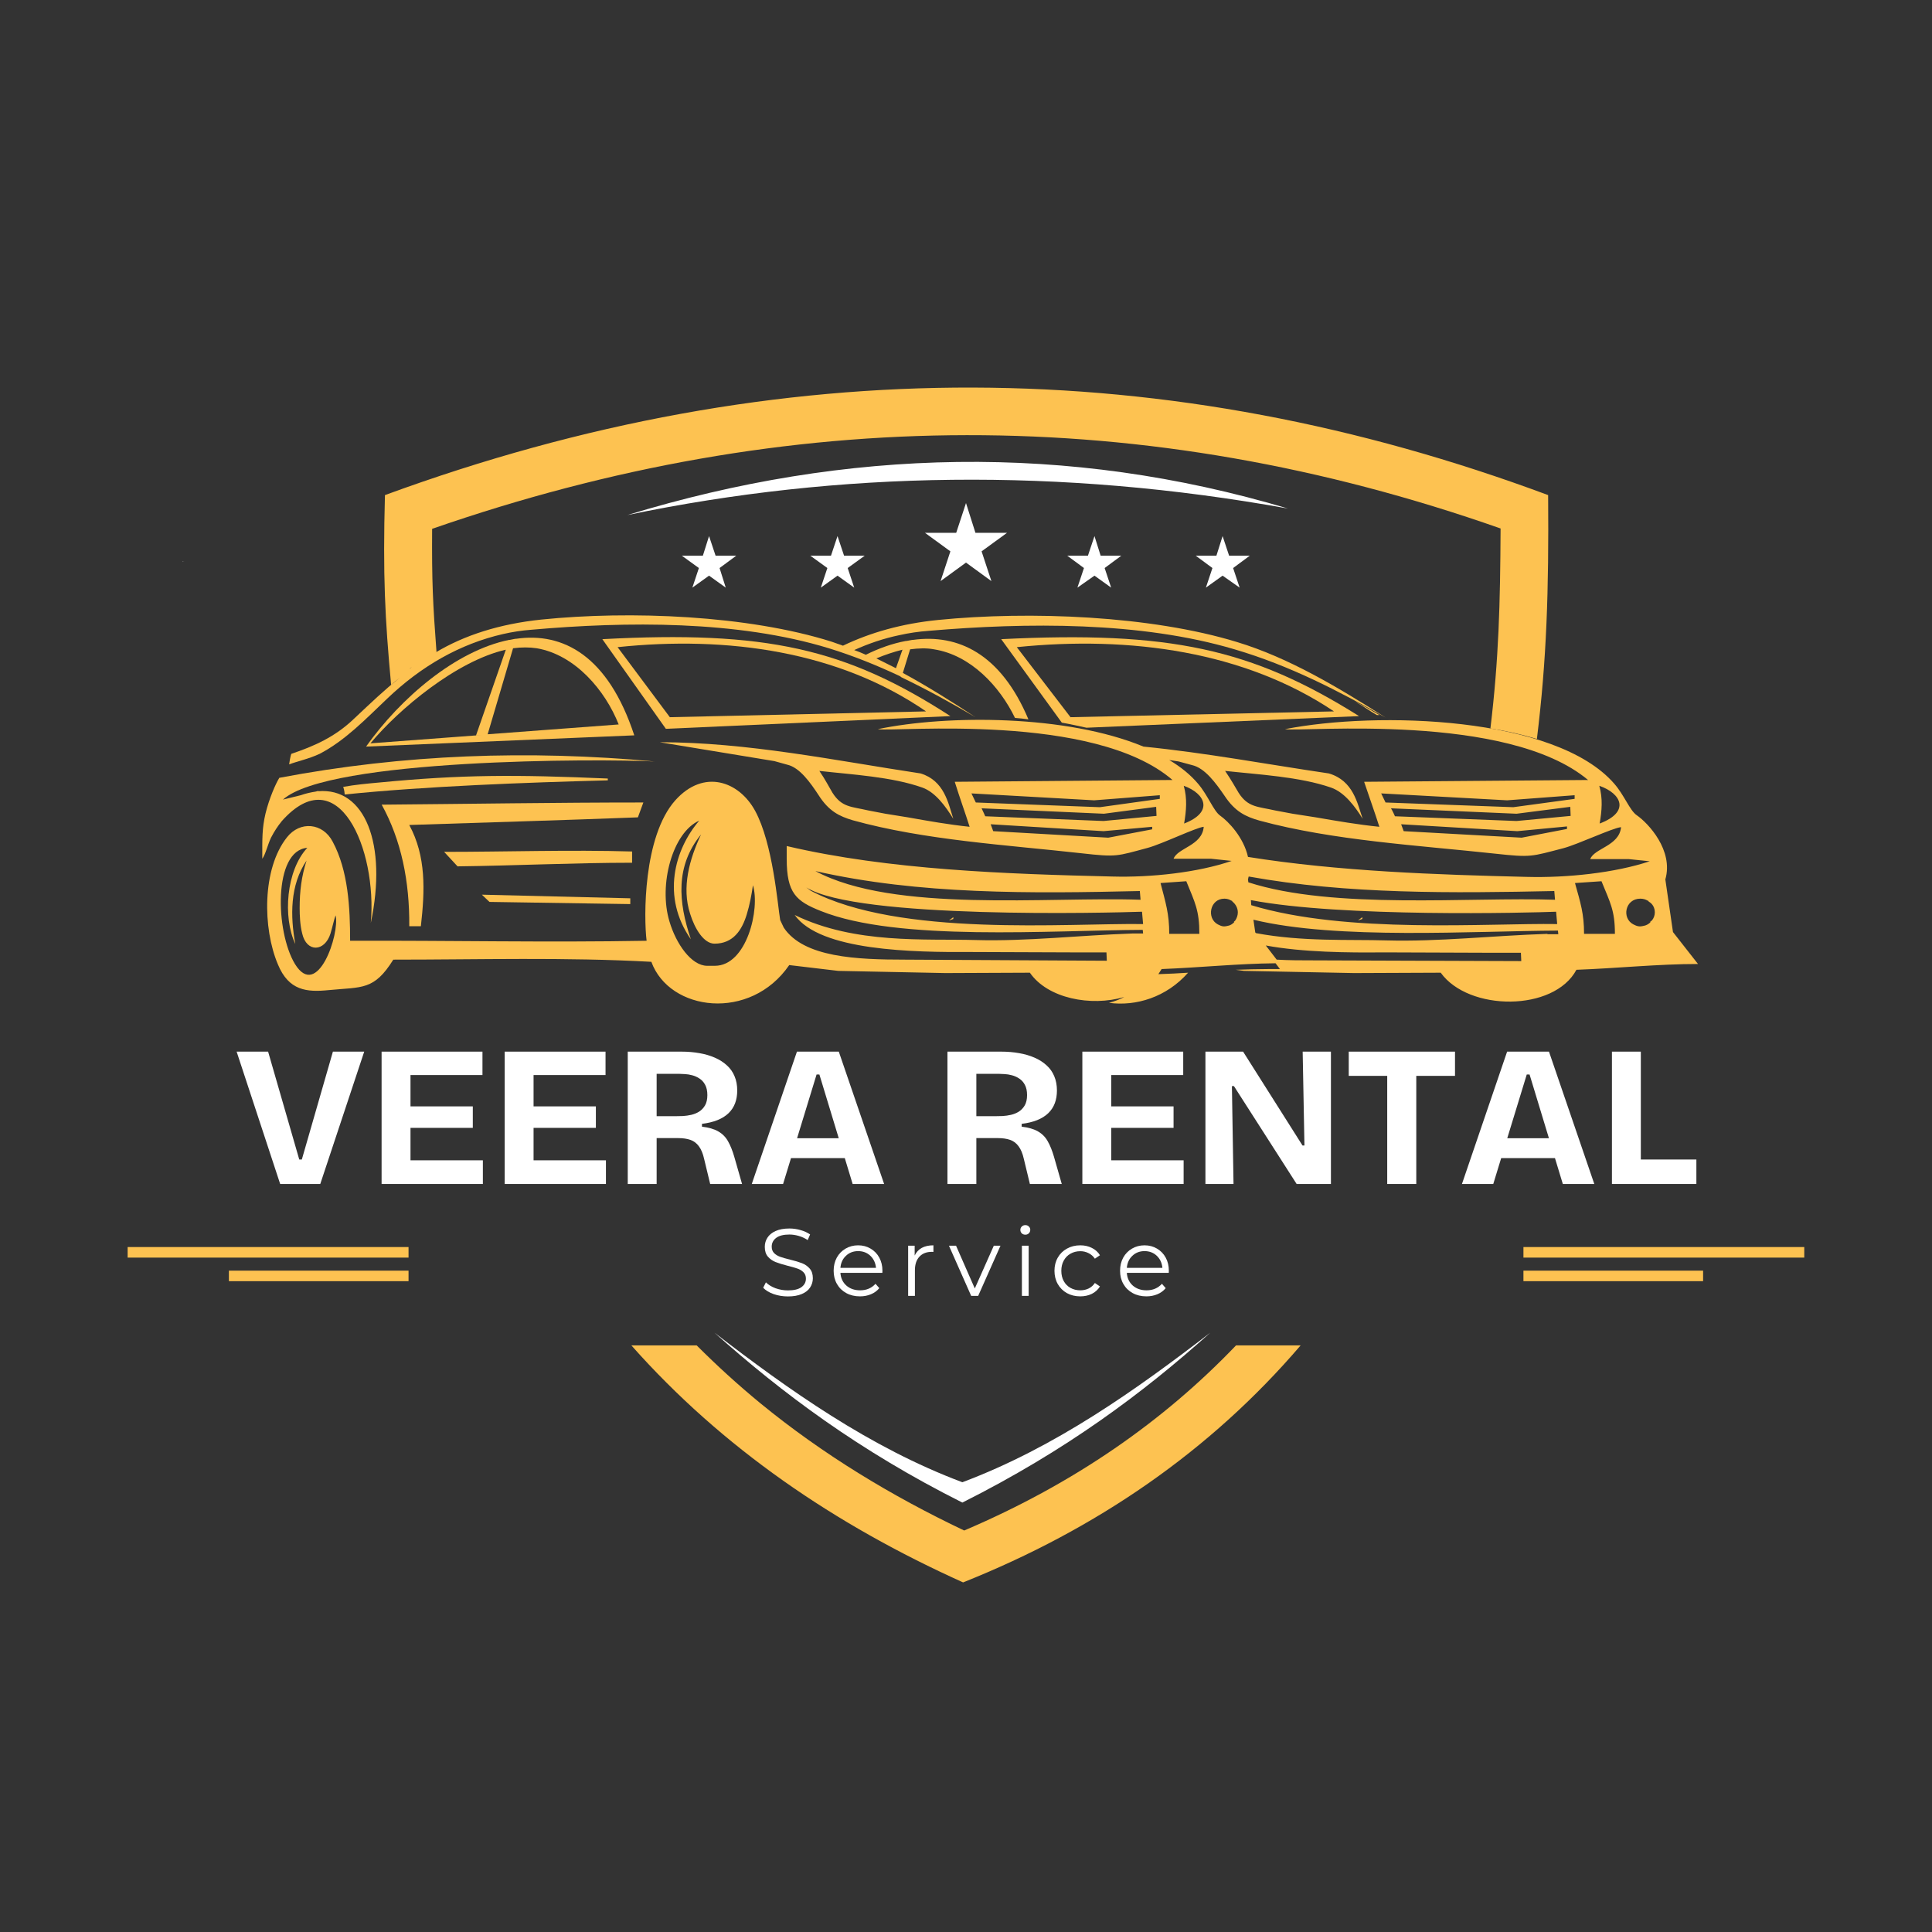 <svg xmlns="http://www.w3.org/2000/svg" xmlns:xlink="http://www.w3.org/1999/xlink" width="500" zoomAndPan="magnify" viewBox="0 0 375 375" height="500" preserveAspectRatio="xMidYMid meet" version="1.0"><rect x="0" y="0" width="375" height="375" fill="#333333" stroke="none"/><defs><g/><clipPath id="af378a8c31"><path d="M 35 108 L 36 108 L 36 110 L 35 110 Z M 35 108 " clip-rule="nonzero"/></clipPath><clipPath id="aa91861fc9"><path d="M 35.48 109.059 L 35.766 108.988 L 35.48 108.988 Z M 35.48 109.059 " clip-rule="evenodd"/></clipPath><linearGradient x1="15.2" gradientTransform="matrix(0.704, 0, 0, 0.704, 24.775, 75.033)" y1="48.294" x2="15.6" gradientUnits="userSpaceOnUse" y2="48.294" id="01220088ea"><stop stop-opacity="1" stop-color="rgb(99.948%, 99.948%, 99.953%)" offset="0"/><stop stop-opacity="1" stop-color="rgb(99.342%, 99.342%, 99.409%)" offset="0.004"/><stop stop-opacity="1" stop-color="rgb(98.738%, 98.738%, 98.868%)" offset="0.008"/><stop stop-opacity="1" stop-color="rgb(98.132%, 98.132%, 98.325%)" offset="0.012"/><stop stop-opacity="1" stop-color="rgb(97.528%, 97.528%, 97.781%)" offset="0.016"/><stop stop-opacity="1" stop-color="rgb(96.922%, 96.922%, 97.238%)" offset="0.02"/><stop stop-opacity="1" stop-color="rgb(96.318%, 96.318%, 96.696%)" offset="0.023"/><stop stop-opacity="1" stop-color="rgb(95.464%, 95.493%, 95.882%)" offset="0.027"/><stop stop-opacity="1" stop-color="rgb(94.611%, 94.669%, 95.068%)" offset="0.031"/><stop stop-opacity="1" stop-color="rgb(93.7%, 93.794%, 94.194%)" offset="0.035"/><stop stop-opacity="1" stop-color="rgb(92.79%, 92.92%, 93.32%)" offset="0.039"/><stop stop-opacity="1" stop-color="rgb(91.881%, 92.046%, 92.445%)" offset="0.043"/><stop stop-opacity="1" stop-color="rgb(90.971%, 91.173%, 91.573%)" offset="0.047"/><stop stop-opacity="1" stop-color="rgb(90.062%, 90.298%, 90.698%)" offset="0.051"/><stop stop-opacity="1" stop-color="rgb(89.153%, 89.424%, 89.824%)" offset="0.055"/><stop stop-opacity="1" stop-color="rgb(88.242%, 88.55%, 88.95%)" offset="0.059"/><stop stop-opacity="1" stop-color="rgb(87.332%, 87.677%, 88.077%)" offset="0.062"/><stop stop-opacity="1" stop-color="rgb(86.366%, 86.739%, 87.144%)" offset="0.066"/><stop stop-opacity="1" stop-color="rgb(85.4%, 85.8%, 86.212%)" offset="0.07"/><stop stop-opacity="1" stop-color="rgb(84.222%, 84.622%, 85.063%)" offset="0.074"/><stop stop-opacity="1" stop-color="rgb(83.046%, 83.446%, 83.914%)" offset="0.078"/><stop stop-opacity="1" stop-color="rgb(81.868%, 82.268%, 82.765%)" offset="0.082"/><stop stop-opacity="1" stop-color="rgb(80.692%, 81.091%, 81.618%)" offset="0.086"/><stop stop-opacity="1" stop-color="rgb(79.514%, 79.913%, 80.469%)" offset="0.09"/><stop stop-opacity="1" stop-color="rgb(78.337%, 78.737%, 79.32%)" offset="0.094"/><stop stop-opacity="1" stop-color="rgb(77.159%, 77.559%, 78.171%)" offset="0.098"/><stop stop-opacity="1" stop-color="rgb(75.981%, 76.382%, 77.022%)" offset="0.102"/><stop stop-opacity="1" stop-color="rgb(74.803%, 75.204%, 75.873%)" offset="0.105"/><stop stop-opacity="1" stop-color="rgb(73.627%, 74.028%, 74.725%)" offset="0.109"/><stop stop-opacity="1" stop-color="rgb(72.449%, 72.85%, 73.576%)" offset="0.113"/><stop stop-opacity="1" stop-color="rgb(71.272%, 71.674%, 72.427%)" offset="0.117"/><stop stop-opacity="1" stop-color="rgb(70.061%, 70.471%, 71.26%)" offset="0.121"/><stop stop-opacity="1" stop-color="rgb(68.849%, 69.27%, 70.093%)" offset="0.125"/><stop stop-opacity="1" stop-color="rgb(67.5%, 67.975%, 68.851%)" offset="0.129"/><stop stop-opacity="1" stop-color="rgb(66.153%, 66.681%, 67.609%)" offset="0.133"/><stop stop-opacity="1" stop-color="rgb(64.806%, 65.385%, 66.367%)" offset="0.137"/><stop stop-opacity="1" stop-color="rgb(63.458%, 64.091%, 65.125%)" offset="0.141"/><stop stop-opacity="1" stop-color="rgb(62.111%, 62.796%, 63.882%)" offset="0.145"/><stop stop-opacity="1" stop-color="rgb(60.764%, 61.502%, 62.64%)" offset="0.148"/><stop stop-opacity="1" stop-color="rgb(60.052%, 60.822%, 61.967%)" offset="0.152"/><stop stop-opacity="1" stop-color="rgb(59.343%, 60.143%, 61.295%)" offset="0.156"/><stop stop-opacity="1" stop-color="rgb(59.514%, 60.313%, 61.409%)" offset="0.164"/><stop stop-opacity="1" stop-color="rgb(59.856%, 60.657%, 61.638%)" offset="0.172"/><stop stop-opacity="1" stop-color="rgb(60.199%, 60.999%, 61.865%)" offset="0.18"/><stop stop-opacity="1" stop-color="rgb(61.06%, 61.861%, 62.752%)" offset="0.184"/><stop stop-opacity="1" stop-color="rgb(61.749%, 62.55%, 63.524%)" offset="0.188"/><stop stop-opacity="1" stop-color="rgb(62.486%, 63.287%, 64.355%)" offset="0.191"/><stop stop-opacity="1" stop-color="rgb(63.225%, 64.024%, 65.189%)" offset="0.195"/><stop stop-opacity="1" stop-color="rgb(64.691%, 65.491%, 66.577%)" offset="0.199"/><stop stop-opacity="1" stop-color="rgb(66.159%, 66.959%, 67.966%)" offset="0.203"/><stop stop-opacity="1" stop-color="rgb(67.949%, 68.744%, 69.649%)" offset="0.207"/><stop stop-opacity="1" stop-color="rgb(69.74%, 70.531%, 71.332%)" offset="0.211"/><stop stop-opacity="1" stop-color="rgb(72.559%, 73.314%, 74.113%)" offset="0.215"/><stop stop-opacity="1" stop-color="rgb(75.377%, 76.097%, 76.897%)" offset="0.219"/><stop stop-opacity="1" stop-color="rgb(78.351%, 79.062%, 79.688%)" offset="0.223"/><stop stop-opacity="1" stop-color="rgb(81.326%, 82.027%, 82.478%)" offset="0.227"/><stop stop-opacity="1" stop-color="rgb(81.404%, 82.111%, 82.536%)" offset="0.23"/><stop stop-opacity="1" stop-color="rgb(81.482%, 82.195%, 82.594%)" offset="0.234"/><stop stop-opacity="1" stop-color="rgb(81.19%, 81.911%, 82.31%)" offset="0.238"/><stop stop-opacity="1" stop-color="rgb(80.899%, 81.627%, 82.027%)" offset="0.242"/><stop stop-opacity="1" stop-color="rgb(80.608%, 81.343%, 81.743%)" offset="0.246"/><stop stop-opacity="1" stop-color="rgb(80.316%, 81.059%, 81.459%)" offset="0.25"/><stop stop-opacity="1" stop-color="rgb(80.025%, 80.774%, 81.175%)" offset="0.254"/><stop stop-opacity="1" stop-color="rgb(79.735%, 80.49%, 80.891%)" offset="0.258"/><stop stop-opacity="1" stop-color="rgb(79.443%, 80.206%, 80.606%)" offset="0.262"/><stop stop-opacity="1" stop-color="rgb(79.152%, 79.922%, 80.322%)" offset="0.266"/><stop stop-opacity="1" stop-color="rgb(78.86%, 79.639%, 80.038%)" offset="0.27"/><stop stop-opacity="1" stop-color="rgb(78.569%, 79.355%, 79.755%)" offset="0.273"/><stop stop-opacity="1" stop-color="rgb(78.275%, 79.068%, 79.468%)" offset="0.277"/><stop stop-opacity="1" stop-color="rgb(77.98%, 78.781%, 79.181%)" offset="0.281"/><stop stop-opacity="1" stop-color="rgb(77.536%, 78.337%, 78.737%)" offset="0.285"/><stop stop-opacity="1" stop-color="rgb(77.094%, 77.893%, 78.293%)" offset="0.289"/><stop stop-opacity="1" stop-color="rgb(76.649%, 77.449%, 77.849%)" offset="0.293"/><stop stop-opacity="1" stop-color="rgb(76.205%, 77.005%, 77.405%)" offset="0.297"/><stop stop-opacity="1" stop-color="rgb(75.761%, 76.561%, 76.961%)" offset="0.301"/><stop stop-opacity="1" stop-color="rgb(75.317%, 76.118%, 76.518%)" offset="0.305"/><stop stop-opacity="1" stop-color="rgb(74.873%, 75.674%, 76.074%)" offset="0.309"/><stop stop-opacity="1" stop-color="rgb(74.431%, 75.23%, 75.63%)" offset="0.312"/><stop stop-opacity="1" stop-color="rgb(73.987%, 74.786%, 75.186%)" offset="0.316"/><stop stop-opacity="1" stop-color="rgb(73.543%, 74.342%, 74.744%)" offset="0.32"/><stop stop-opacity="1" stop-color="rgb(73.099%, 73.898%, 74.3%)" offset="0.324"/><stop stop-opacity="1" stop-color="rgb(72.656%, 73.456%, 73.856%)" offset="0.328"/><stop stop-opacity="1" stop-color="rgb(72.212%, 73.012%, 73.412%)" offset="0.332"/><stop stop-opacity="1" stop-color="rgb(71.768%, 72.568%, 72.968%)" offset="0.336"/><stop stop-opacity="1" stop-color="rgb(71.324%, 72.124%, 72.523%)" offset="0.34"/><stop stop-opacity="1" stop-color="rgb(70.88%, 71.681%, 72.081%)" offset="0.344"/><stop stop-opacity="1" stop-color="rgb(70.436%, 71.237%, 71.637%)" offset="0.348"/><stop stop-opacity="1" stop-color="rgb(69.994%, 70.793%, 71.193%)" offset="0.352"/><stop stop-opacity="1" stop-color="rgb(69.55%, 70.349%, 70.749%)" offset="0.355"/><stop stop-opacity="1" stop-color="rgb(69.106%, 69.905%, 70.305%)" offset="0.359"/><stop stop-opacity="1" stop-color="rgb(68.661%, 69.461%, 69.861%)" offset="0.363"/><stop stop-opacity="1" stop-color="rgb(68.217%, 69.019%, 69.418%)" offset="0.367"/><stop stop-opacity="1" stop-color="rgb(67.717%, 68.517%, 68.915%)" offset="0.371"/><stop stop-opacity="1" stop-color="rgb(67.216%, 68.016%, 68.413%)" offset="0.375"/><stop stop-opacity="1" stop-color="rgb(66.664%, 67.464%, 67.857%)" offset="0.379"/><stop stop-opacity="1" stop-color="rgb(66.112%, 66.913%, 67.302%)" offset="0.383"/><stop stop-opacity="1" stop-color="rgb(65.559%, 66.36%, 66.747%)" offset="0.387"/><stop stop-opacity="1" stop-color="rgb(65.009%, 65.808%, 66.191%)" offset="0.391"/><stop stop-opacity="1" stop-color="rgb(64.456%, 65.256%, 65.636%)" offset="0.395"/><stop stop-opacity="1" stop-color="rgb(63.905%, 64.705%, 65.08%)" offset="0.398"/><stop stop-opacity="1" stop-color="rgb(63.353%, 64.153%, 64.525%)" offset="0.402"/><stop stop-opacity="1" stop-color="rgb(62.801%, 63.6%, 63.971%)" offset="0.406"/><stop stop-opacity="1" stop-color="rgb(62.248%, 63.048%, 63.416%)" offset="0.41"/><stop stop-opacity="1" stop-color="rgb(61.697%, 62.497%, 62.86%)" offset="0.414"/><stop stop-opacity="1" stop-color="rgb(61.145%, 61.945%, 62.305%)" offset="0.418"/><stop stop-opacity="1" stop-color="rgb(60.593%, 61.394%, 61.749%)" offset="0.422"/><stop stop-opacity="1" stop-color="rgb(60.04%, 60.841%, 61.194%)" offset="0.426"/><stop stop-opacity="1" stop-color="rgb(59.489%, 60.289%, 60.638%)" offset="0.43"/><stop stop-opacity="1" stop-color="rgb(58.937%, 59.737%, 60.083%)" offset="0.434"/><stop stop-opacity="1" stop-color="rgb(58.385%, 59.186%, 59.528%)" offset="0.438"/><stop stop-opacity="1" stop-color="rgb(57.832%, 58.633%, 58.972%)" offset="0.441"/><stop stop-opacity="1" stop-color="rgb(57.281%, 58.081%, 58.417%)" offset="0.445"/><stop stop-opacity="1" stop-color="rgb(56.729%, 57.529%, 57.861%)" offset="0.449"/><stop stop-opacity="1" stop-color="rgb(56.178%, 56.978%, 57.307%)" offset="0.453"/><stop stop-opacity="1" stop-color="rgb(55.626%, 56.425%, 56.752%)" offset="0.457"/><stop stop-opacity="1" stop-color="rgb(55.074%, 55.873%, 56.197%)" offset="0.461"/><stop stop-opacity="1" stop-color="rgb(54.521%, 55.321%, 55.641%)" offset="0.465"/><stop stop-opacity="1" stop-color="rgb(53.97%, 54.77%, 55.086%)" offset="0.469"/><stop stop-opacity="1" stop-color="rgb(53.418%, 54.218%, 54.53%)" offset="0.473"/><stop stop-opacity="1" stop-color="rgb(52.866%, 53.667%, 53.975%)" offset="0.477"/><stop stop-opacity="1" stop-color="rgb(52.313%, 53.114%, 53.419%)" offset="0.48"/><stop stop-opacity="1" stop-color="rgb(51.762%, 52.562%, 52.864%)" offset="0.484"/><stop stop-opacity="1" stop-color="rgb(51.151%, 51.939%, 52.254%)" offset="0.488"/><stop stop-opacity="1" stop-color="rgb(50.539%, 51.318%, 51.643%)" offset="0.492"/><stop stop-opacity="1" stop-color="rgb(49.896%, 50.661%, 51.006%)" offset="0.496"/><stop stop-opacity="1" stop-color="rgb(49.255%, 50.005%, 50.368%)" offset="0.5"/><stop stop-opacity="1" stop-color="rgb(48.613%, 49.348%, 49.73%)" offset="0.504"/><stop stop-opacity="1" stop-color="rgb(47.972%, 48.692%, 49.094%)" offset="0.508"/><stop stop-opacity="1" stop-color="rgb(47.331%, 48.035%, 48.456%)" offset="0.512"/><stop stop-opacity="1" stop-color="rgb(46.69%, 47.379%, 47.818%)" offset="0.516"/><stop stop-opacity="1" stop-color="rgb(46.048%, 46.722%, 47.18%)" offset="0.52"/><stop stop-opacity="1" stop-color="rgb(45.407%, 46.066%, 46.542%)" offset="0.523"/><stop stop-opacity="1" stop-color="rgb(44.766%, 45.409%, 45.905%)" offset="0.527"/><stop stop-opacity="1" stop-color="rgb(44.125%, 44.753%, 45.268%)" offset="0.531"/><stop stop-opacity="1" stop-color="rgb(43.483%, 44.095%, 44.63%)" offset="0.535"/><stop stop-opacity="1" stop-color="rgb(42.842%, 43.439%, 43.993%)" offset="0.539"/><stop stop-opacity="1" stop-color="rgb(42.2%, 42.783%, 43.355%)" offset="0.543"/><stop stop-opacity="1" stop-color="rgb(41.559%, 42.126%, 42.717%)" offset="0.547"/><stop stop-opacity="1" stop-color="rgb(40.918%, 41.469%, 42.079%)" offset="0.551"/><stop stop-opacity="1" stop-color="rgb(40.277%, 40.813%, 41.443%)" offset="0.555"/><stop stop-opacity="1" stop-color="rgb(39.635%, 40.157%, 40.805%)" offset="0.559"/><stop stop-opacity="1" stop-color="rgb(38.994%, 39.5%, 40.167%)" offset="0.562"/><stop stop-opacity="1" stop-color="rgb(38.351%, 38.843%, 39.529%)" offset="0.566"/><stop stop-opacity="1" stop-color="rgb(37.711%, 38.187%, 38.892%)" offset="0.57"/><stop stop-opacity="1" stop-color="rgb(37.07%, 37.531%, 38.254%)" offset="0.574"/><stop stop-opacity="1" stop-color="rgb(36.429%, 36.874%, 37.617%)" offset="0.578"/><stop stop-opacity="1" stop-color="rgb(35.786%, 36.217%, 36.98%)" offset="0.582"/><stop stop-opacity="1" stop-color="rgb(35.146%, 35.561%, 36.342%)" offset="0.586"/><stop stop-opacity="1" stop-color="rgb(35.016%, 35.423%, 36.237%)" offset="0.59"/><stop stop-opacity="1" stop-color="rgb(34.886%, 35.286%, 36.131%)" offset="0.594"/><stop stop-opacity="1" stop-color="rgb(35.277%, 35.677%, 36.565%)" offset="0.598"/><stop stop-opacity="1" stop-color="rgb(35.667%, 36.067%, 37%)" offset="0.602"/><stop stop-opacity="1" stop-color="rgb(36.057%, 36.456%, 37.434%)" offset="0.605"/><stop stop-opacity="1" stop-color="rgb(36.447%, 36.847%, 37.869%)" offset="0.609"/><stop stop-opacity="1" stop-color="rgb(36.836%, 37.238%, 38.304%)" offset="0.613"/><stop stop-opacity="1" stop-color="rgb(37.227%, 37.628%, 38.739%)" offset="0.617"/><stop stop-opacity="1" stop-color="rgb(37.621%, 38.02%, 39.177%)" offset="0.621"/><stop stop-opacity="1" stop-color="rgb(38.014%, 38.414%, 39.615%)" offset="0.625"/><stop stop-opacity="1" stop-color="rgb(38.673%, 39.101%, 40.302%)" offset="0.629"/><stop stop-opacity="1" stop-color="rgb(39.333%, 39.787%, 40.988%)" offset="0.633"/><stop stop-opacity="1" stop-color="rgb(39.992%, 40.474%, 41.673%)" offset="0.637"/><stop stop-opacity="1" stop-color="rgb(40.652%, 41.161%, 42.36%)" offset="0.641"/><stop stop-opacity="1" stop-color="rgb(41.312%, 41.847%, 43.047%)" offset="0.645"/><stop stop-opacity="1" stop-color="rgb(41.971%, 42.534%, 43.733%)" offset="0.648"/><stop stop-opacity="1" stop-color="rgb(42.63%, 43.221%, 44.42%)" offset="0.652"/><stop stop-opacity="1" stop-color="rgb(43.291%, 43.907%, 45.107%)" offset="0.656"/><stop stop-opacity="1" stop-color="rgb(43.95%, 44.594%, 45.793%)" offset="0.66"/><stop stop-opacity="1" stop-color="rgb(44.611%, 45.28%, 46.48%)" offset="0.664"/><stop stop-opacity="1" stop-color="rgb(45.27%, 45.966%, 47.166%)" offset="0.668"/><stop stop-opacity="1" stop-color="rgb(45.929%, 46.652%, 47.853%)" offset="0.672"/><stop stop-opacity="1" stop-color="rgb(46.588%, 47.339%, 48.54%)" offset="0.676"/><stop stop-opacity="1" stop-color="rgb(47.249%, 48.026%, 49.226%)" offset="0.68"/><stop stop-opacity="1" stop-color="rgb(47.977%, 48.766%, 49.966%)" offset="0.684"/><stop stop-opacity="1" stop-color="rgb(48.706%, 49.506%, 50.706%)" offset="0.688"/><stop stop-opacity="1" stop-color="rgb(49.059%, 49.786%, 50.987%)" offset="0.691"/><stop stop-opacity="1" stop-color="rgb(49.413%, 50.067%, 51.268%)" offset="0.695"/><stop stop-opacity="1" stop-color="rgb(42.856%, 43.011%, 44.212%)" offset="0.699"/><stop stop-opacity="1" stop-color="rgb(36.299%, 35.957%, 37.157%)" offset="0.703"/><stop stop-opacity="1" stop-color="rgb(31.393%, 30.835%, 31.66%)" offset="0.707"/><stop stop-opacity="1" stop-color="rgb(26.489%, 25.714%, 26.164%)" offset="0.711"/><stop stop-opacity="1" stop-color="rgb(23.39%, 22.267%, 22.861%)" offset="0.715"/><stop stop-opacity="1" stop-color="rgb(20.291%, 18.822%, 19.557%)" offset="0.719"/><stop stop-opacity="1" stop-color="rgb(17.953%, 16.586%, 17.188%)" offset="0.723"/><stop stop-opacity="1" stop-color="rgb(15.617%, 14.351%, 14.818%)" offset="0.727"/><stop stop-opacity="1" stop-color="rgb(14.861%, 13.527%, 13.928%)" offset="0.73"/><stop stop-opacity="1" stop-color="rgb(14.104%, 12.704%, 13.039%)" offset="0.734"/><stop stop-opacity="1" stop-color="rgb(17.477%, 16.095%, 16.344%)" offset="0.738"/><stop stop-opacity="1" stop-color="rgb(20.851%, 19.487%, 19.65%)" offset="0.742"/><stop stop-opacity="1" stop-color="rgb(26.837%, 25.603%, 25.684%)" offset="0.746"/><stop stop-opacity="1" stop-color="rgb(32.825%, 31.718%, 31.718%)" offset="0.75"/><stop stop-opacity="1" stop-color="rgb(38.295%, 37.337%, 37.337%)" offset="0.754"/><stop stop-opacity="1" stop-color="rgb(43.765%, 42.955%, 42.955%)" offset="0.758"/><stop stop-opacity="1" stop-color="rgb(48.57%, 47.798%, 47.867%)" offset="0.762"/><stop stop-opacity="1" stop-color="rgb(53.377%, 52.643%, 52.78%)" offset="0.766"/><stop stop-opacity="1" stop-color="rgb(57.794%, 57.033%, 57.28%)" offset="0.77"/><stop stop-opacity="1" stop-color="rgb(62.213%, 61.423%, 61.781%)" offset="0.773"/><stop stop-opacity="1" stop-color="rgb(66.183%, 65.485%, 65.767%)" offset="0.777"/><stop stop-opacity="1" stop-color="rgb(70.154%, 69.547%, 69.754%)" offset="0.781"/><stop stop-opacity="1" stop-color="rgb(73.882%, 73.393%, 73.497%)" offset="0.785"/><stop stop-opacity="1" stop-color="rgb(77.611%, 77.24%, 77.24%)" offset="0.789"/><stop stop-opacity="1" stop-color="rgb(80.409%, 80.148%, 80.148%)" offset="0.793"/><stop stop-opacity="1" stop-color="rgb(83.209%, 83.057%, 83.057%)" offset="0.797"/><stop stop-opacity="1" stop-color="rgb(85.698%, 85.622%, 85.622%)" offset="0.801"/><stop stop-opacity="1" stop-color="rgb(88.188%, 88.188%, 88.188%)" offset="0.805"/><stop stop-opacity="1" stop-color="rgb(89.972%, 89.972%, 89.972%)" offset="0.809"/><stop stop-opacity="1" stop-color="rgb(91.756%, 91.756%, 91.756%)" offset="0.812"/><stop stop-opacity="1" stop-color="rgb(93.332%, 93.332%, 93.332%)" offset="0.816"/><stop stop-opacity="1" stop-color="rgb(94.908%, 94.908%, 94.908%)" offset="0.82"/><stop stop-opacity="1" stop-color="rgb(96.088%, 96.088%, 96.088%)" offset="0.824"/><stop stop-opacity="1" stop-color="rgb(97.269%, 97.269%, 97.269%)" offset="0.828"/><stop stop-opacity="1" stop-color="rgb(98.032%, 98.032%, 98.032%)" offset="0.832"/><stop stop-opacity="1" stop-color="rgb(98.796%, 98.796%, 98.796%)" offset="0.836"/><stop stop-opacity="1" stop-color="rgb(99.176%, 99.176%, 99.176%)" offset="0.84"/><stop stop-opacity="1" stop-color="rgb(99.556%, 99.556%, 99.556%)" offset="0.844"/><stop stop-opacity="1" stop-color="rgb(98.961%, 99.001%, 99.031%)" offset="0.848"/><stop stop-opacity="1" stop-color="rgb(98.367%, 98.447%, 98.506%)" offset="0.852"/><stop stop-opacity="1" stop-color="rgb(96.417%, 96.591%, 96.722%)" offset="0.855"/><stop stop-opacity="1" stop-color="rgb(94.467%, 94.737%, 94.939%)" offset="0.859"/><stop stop-opacity="1" stop-color="rgb(92.653%, 93.007%, 93.259%)" offset="0.863"/><stop stop-opacity="1" stop-color="rgb(90.84%, 91.278%, 91.579%)" offset="0.867"/><stop stop-opacity="1" stop-color="rgb(89.323%, 89.821%, 90.121%)" offset="0.871"/><stop stop-opacity="1" stop-color="rgb(87.808%, 88.365%, 88.666%)" offset="0.875"/><stop stop-opacity="1" stop-color="rgb(86.292%, 86.908%, 87.209%)" offset="0.879"/><stop stop-opacity="1" stop-color="rgb(84.776%, 85.452%, 85.751%)" offset="0.883"/><stop stop-opacity="1" stop-color="rgb(83.26%, 83.995%, 84.294%)" offset="0.887"/><stop stop-opacity="1" stop-color="rgb(81.744%, 82.538%, 82.838%)" offset="0.891"/><stop stop-opacity="1" stop-color="rgb(80.707%, 81.448%, 81.871%)" offset="0.895"/><stop stop-opacity="1" stop-color="rgb(79.669%, 80.36%, 80.905%)" offset="0.898"/><stop stop-opacity="1" stop-color="rgb(78.656%, 79.291%, 79.964%)" offset="0.902"/><stop stop-opacity="1" stop-color="rgb(77.643%, 78.221%, 79.022%)" offset="0.906"/><stop stop-opacity="1" stop-color="rgb(76.63%, 77.15%, 78.081%)" offset="0.91"/><stop stop-opacity="1" stop-color="rgb(75.618%, 76.08%, 77.139%)" offset="0.914"/><stop stop-opacity="1" stop-color="rgb(74.794%, 75.25%, 76.355%)" offset="0.918"/><stop stop-opacity="1" stop-color="rgb(73.97%, 74.42%, 75.571%)" offset="0.922"/><stop stop-opacity="1" stop-color="rgb(73.38%, 73.885%, 74.98%)" offset="0.926"/><stop stop-opacity="1" stop-color="rgb(72.791%, 73.349%, 74.39%)" offset="0.93"/><stop stop-opacity="1" stop-color="rgb(72.2%, 72.813%, 73.799%)" offset="0.934"/><stop stop-opacity="1" stop-color="rgb(71.611%, 72.279%, 73.21%)" offset="0.938"/><stop stop-opacity="1" stop-color="rgb(71.021%, 71.744%, 72.62%)" offset="0.941"/><stop stop-opacity="1" stop-color="rgb(70.43%, 71.208%, 72.031%)" offset="0.945"/><stop stop-opacity="1" stop-color="rgb(70.151%, 70.94%, 71.791%)" offset="0.949"/><stop stop-opacity="1" stop-color="rgb(69.872%, 70.671%, 71.553%)" offset="0.953"/><stop stop-opacity="1" stop-color="rgb(69.667%, 70.467%, 71.4%)" offset="0.957"/><stop stop-opacity="1" stop-color="rgb(69.464%, 70.264%, 71.248%)" offset="0.961"/><stop stop-opacity="1" stop-color="rgb(69.26%, 70.059%, 71.094%)" offset="0.965"/><stop stop-opacity="1" stop-color="rgb(69.057%, 69.856%, 70.941%)" offset="0.969"/><stop stop-opacity="1" stop-color="rgb(68.852%, 69.652%, 70.789%)" offset="0.973"/><stop stop-opacity="1" stop-color="rgb(68.648%, 69.449%, 70.636%)" offset="0.977"/><stop stop-opacity="1" stop-color="rgb(68.623%, 69.423%, 70.618%)" offset="0.984"/><stop stop-opacity="1" stop-color="rgb(68.599%, 69.398%, 70.599%)" offset="1"/></linearGradient><clipPath id="e4cfb1645b"><path d="M 122 261 L 253 261 L 253 307.098 L 122 307.098 Z M 122 261 " clip-rule="nonzero"/></clipPath><clipPath id="9f2b8df089"><path d="M 295 242 L 350.207 242 L 350.207 245 L 295 245 Z M 295 242 " clip-rule="nonzero"/></clipPath><clipPath id="fd06d0dc9b"><path d="M 24.707 242 L 80 242 L 80 245 L 24.707 245 Z M 24.707 242 " clip-rule="nonzero"/></clipPath></defs><g clip-path="url(#af378a8c31)"><g clip-path="url(#aa91861fc9)"><path fill="url(#01220088ea)" d="M 35.48 108.988 L 35.48 109.059 L 35.766 109.059 L 35.766 108.988 Z M 35.48 108.988 " fill-rule="nonzero"/></g></g><path fill="#fdc251" d="M 75.07 135.684 C 81.762 129.273 89.301 124.977 97.613 123.074 C 99.445 122.652 101.277 122.371 103.18 122.23 C 121.562 120.609 143.121 120.398 160.871 125.824 C 165.66 127.301 170.172 129.133 174.539 131.176 C 174.68 131.246 174.82 131.316 174.961 131.457 C 179.961 133.855 184.68 136.461 189.332 139.207 C 184.754 136.18 180.031 133.219 175.242 130.613 L 176.652 126.035 C 178.27 125.824 179.82 125.754 181.301 126.035 C 188.414 127.16 194.051 133.219 197.008 139.348 C 197.855 139.418 198.699 139.488 199.617 139.629 C 194.262 126.879 185.949 123.004 177.215 124.203 L 177.074 124.203 C 176.723 124.273 176.371 124.344 175.945 124.414 L 175.805 124.414 C 173.199 124.906 170.594 125.824 168.059 127.09 C 167.281 126.738 166.578 126.457 165.801 126.176 C 168.621 124.906 171.508 123.922 174.539 123.289 C 176.441 122.863 178.34 122.582 180.312 122.441 C 199.191 120.82 221.383 120.609 239.629 126.035 C 250.406 129.203 259.844 134.137 268.934 139.277 C 259.773 133.43 250.125 127.656 240.121 124.625 C 223.355 119.484 199.828 118.566 182.145 120.328 C 175.031 121.031 168.902 122.793 163.617 125.328 C 162.914 125.047 162.141 124.836 161.434 124.555 C 145.164 119.414 122.27 118.496 105.082 120.258 C 96.98 121.102 90.145 123.289 84.512 126.668 C 84.582 126.598 84.652 126.598 84.723 126.527 C 84.02 117.23 83.805 112.793 83.875 102.648 C 153.191 78.555 222.156 78.273 291.262 102.578 C 291.191 117.301 290.91 127.867 289.289 141.391 C 292.461 141.883 295.488 142.59 298.309 143.434 C 300.211 128.008 300.633 114.762 300.492 96.098 C 226.879 68.695 151.715 67.848 74.719 96.098 C 74.297 111.594 74.719 120.047 75.918 132.938 C 76.48 132.516 77.043 132.023 77.605 131.527 C 74.367 134.137 72.184 136.25 68.73 139.488 C 64.996 143.082 60.914 144.844 56.543 146.32 C 56.543 146.32 56.332 146.816 56.121 148.363 C 57.812 147.73 59.926 147.309 62.039 146.32 C 67.039 143.715 71.055 139.488 75.07 135.684 Z M 175.172 126.105 L 173.902 129.699 C 172.637 129.062 171.367 128.43 170.102 127.797 C 171.789 127.09 173.48 126.527 175.172 126.105 Z M 79.934 129.484 C 80.004 129.414 80.004 129.414 79.934 129.484 C 80.004 129.414 80.004 129.414 79.934 129.484 C 79.793 129.629 79.578 129.77 79.438 129.84 C 79.648 129.699 79.793 129.559 79.934 129.484 Z M 79.934 129.484 " fill-opacity="1" fill-rule="evenodd"/><path fill="#fdc251" d="M 52.602 162.594 C 53.305 161.258 53.867 160.41 54.715 159.355 C 65.633 147.098 73.238 164.777 71.973 179.148 C 75.211 163.793 70.844 152.805 61.758 153.578 L 61.828 153.508 L 61.266 153.648 C 60.348 153.789 59.363 154 58.375 154.352 L 54.926 155.199 C 63.73 147.238 116.281 147.238 127.059 147.801 C 102.613 145.547 78.383 146.395 54.219 150.973 C 53.516 152.098 52.246 154.988 51.543 157.875 C 50.84 160.832 50.91 162.875 50.91 166.68 C 51.543 165.836 51.965 163.934 52.602 162.594 Z M 52.602 162.594 " fill-opacity="1" fill-rule="evenodd"/><path fill="#fdc251" d="M 122.34 175.484 L 122.34 174.359 L 93.527 173.656 L 95.008 175.062 Z M 122.34 175.484 " fill-opacity="1" fill-rule="evenodd"/><path fill="#fdc251" d="M 73.594 151.887 C 71.266 152.098 68.941 152.309 66.617 152.734 C 66.828 153.297 66.898 154 66.898 154.211 C 82.75 152.59 102.051 151.887 117.973 151.465 L 117.973 151.113 C 100.008 150.336 89.652 150.336 73.594 151.887 Z M 73.594 151.887 " fill-opacity="1" fill-rule="evenodd"/><path fill="#fdc251" d="M 122.691 165.273 C 110.645 164.918 98.316 165.344 86.203 165.344 L 88.809 168.16 C 100.078 168.02 111.633 167.457 122.691 167.457 Z M 122.691 165.273 " fill-opacity="1" fill-rule="evenodd"/><path fill="#fdc251" d="M 185.035 178.375 L 185.035 178.023 L 184.188 178.656 Z M 185.035 178.375 " fill-opacity="1" fill-rule="evenodd"/><path fill="#fdc251" d="M 100.008 123.992 C 99.656 124.062 99.305 124.133 98.953 124.203 L 98.812 124.203 C 88.457 126.316 77.75 135.473 71.055 144.914 L 123.113 142.73 C 118.043 127.301 109.309 122.652 100.148 123.992 Z M 71.902 144.281 C 77.395 137.656 88.598 128.289 98.176 126.105 L 92.402 142.73 L 93.527 142.66 Z M 104.164 125.824 C 111.633 127.09 117.477 133.996 120.086 140.617 L 94.656 142.52 L 99.586 125.824 C 101.207 125.613 102.754 125.613 104.164 125.824 Z M 104.164 125.824 " fill-opacity="1" fill-rule="evenodd"/><path fill="#fdc251" d="M 184.469 138.996 C 164.113 125.824 148.613 122.371 116.914 124.062 L 129.242 141.461 Z M 179.75 138.082 L 130.016 139.207 L 119.875 125.613 C 141.289 123.359 162.844 126.457 179.75 138.082 Z M 179.75 138.082 " fill-opacity="1" fill-rule="evenodd"/><path fill="#fdc251" d="M 124.875 155.762 C 107.898 155.762 90.992 156.043 74.086 156.184 C 77.891 163.086 79.508 171.047 79.438 179.781 L 81.691 179.781 C 82.469 172.879 82.75 166.258 79.438 160.129 C 94.23 159.637 109.023 159.215 123.816 158.648 Z M 124.875 155.762 " fill-opacity="1" fill-rule="evenodd"/><path fill="#fdc251" d="M 267.242 138.785 C 267.383 138.785 267.594 138.785 267.734 138.785 C 266.184 137.867 264.566 136.953 262.945 136.109 C 264 136.742 265.129 137.445 266.184 138.152 Z M 267.242 138.785 " fill-opacity="1" fill-rule="evenodd"/><path fill="#fdc251" d="M 194.332 124.062 L 206.098 140.266 C 207.715 140.547 209.266 140.898 210.887 141.25 L 263.789 138.996 C 242.938 125.895 227.02 122.441 194.332 124.062 Z M 258.93 138.082 L 207.785 139.207 L 197.363 125.613 C 219.41 123.359 241.602 126.457 258.93 138.082 Z M 258.93 138.082 " fill-opacity="1" fill-rule="evenodd"/><path fill="#fdc251" d="M 264.422 178.375 L 264.422 178.023 L 263.578 178.656 Z M 264.422 178.375 " fill-opacity="1" fill-rule="evenodd"/><path fill="#fdc251" d="M 305.984 188.234 C 313.805 187.953 321.766 187.109 329.582 187.109 L 324.723 180.91 L 323.242 170.695 C 324.863 165.059 319.934 159.777 317.68 158.227 C 316.34 157.312 315.285 154.352 313.312 152.098 C 301.898 138.996 267.312 138.012 249.418 141.531 C 253.012 142.094 292.531 138.223 308.238 151.395 L 264.777 151.746 C 265.762 154.703 266.82 157.594 267.734 160.48 C 263.578 160.059 259.492 159.355 255.406 158.648 L 250.898 157.945 L 247.516 157.312 C 244.137 156.535 242.234 156.746 240.402 153.859 C 239.77 152.805 238.992 151.395 237.797 149.633 C 244.207 150.336 252.309 150.762 258.367 152.875 C 260.973 153.789 263.016 156.535 264.492 158.93 C 263.438 155.832 262.664 151.535 257.941 150.125 C 245.969 148.363 233.992 146.109 221.945 144.914 C 207.012 138.715 183.836 138.715 170.383 141.531 C 173.832 142.094 212.297 138.223 227.582 151.395 L 185.316 151.746 C 186.23 154.703 187.289 157.594 188.203 160.48 C 184.188 160.059 180.172 159.355 176.227 158.648 L 171.859 157.945 L 168.551 157.312 C 165.238 156.535 163.406 156.746 161.574 153.859 C 160.941 152.805 160.238 151.395 159.039 149.633 C 165.238 150.336 173.129 150.762 179.047 152.875 C 181.582 153.789 183.555 156.535 185.035 158.93 C 184.047 155.832 183.273 151.535 178.695 150.125 C 161.93 147.59 145.094 144.066 128.047 144.066 L 150.305 147.73 L 152.84 148.434 C 155.234 149 157.277 151.887 158.898 154.352 C 160.871 157.453 162.914 158.438 165.52 159.215 C 179.469 163.086 195.461 164.004 209.973 165.625 C 216.805 166.398 216.734 166.188 222.793 164.566 C 225.609 163.793 232.16 160.621 233.641 160.48 C 233.359 164.145 228.566 164.566 227.793 166.68 L 235.047 166.68 L 239.062 167.102 C 232.512 169.355 223.426 170.344 215.887 170.133 C 195.391 169.641 172.496 168.863 152.699 164.215 L 152.699 166.68 C 152.699 173.371 154.531 174.922 159.32 176.824 C 174.258 182.812 203.984 180.559 221.805 180.488 L 221.875 181.191 L 219.832 181.191 C 209.406 181.543 199.332 182.742 189.402 182.461 C 179.609 182.18 165.945 183.305 154.25 177.598 C 159.18 184.574 177.145 184.855 188.766 184.785 C 195.035 184.785 201.305 184.855 207.715 184.855 L 214.762 184.855 L 214.832 186.477 L 175.805 186.266 C 166.227 186.266 156.012 185.84 152.137 180.066 L 151.434 178.586 C 150.938 175.625 150.023 163.723 146.57 157.383 C 143.473 151.676 136.641 149.141 131.074 155.34 C 124.805 162.383 124.945 178.164 125.508 182.602 C 106.277 182.953 87.188 182.531 67.957 182.602 C 67.957 176.262 67.605 169.004 64.574 163.371 C 62.672 159.707 58.234 159.285 55.699 162.523 C 50.84 168.652 50.98 180.207 53.938 187.18 C 56.051 192.32 59.574 192.605 63.801 192.18 C 70.352 191.547 72.605 192.25 76.34 186.266 C 93.035 186.266 109.801 185.77 126.426 186.688 C 129.945 196.336 145.656 198.309 153.191 187.32 L 162.703 188.449 L 183.484 188.871 L 199.898 188.801 C 203.348 193.801 211.73 195.422 218.211 193.52 C 217.297 194.012 216.312 194.363 215.254 194.648 C 220.469 195.352 226.383 193.59 230.609 188.801 C 228.707 188.941 226.809 189.012 224.836 189.082 C 225.047 188.73 225.258 188.449 225.469 188.094 C 232.793 187.812 240.262 187.039 247.586 186.969 L 248.434 188.094 L 246.109 188.094 C 243.996 188.094 241.953 188.164 239.84 188.234 L 241.461 188.449 L 262.805 188.871 L 279.641 188.801 C 285.062 196.336 301.617 196.406 305.984 188.234 Z M 215.113 162.594 L 192.781 161.328 L 192.289 159.988 L 214.199 161.328 L 223.637 160.48 L 223.637 160.973 Z M 214.199 159.355 L 191.234 158.438 C 191.234 158.438 190.738 157.312 190.527 156.891 L 214.27 157.945 L 224.41 156.605 L 224.48 158.367 Z M 225.117 155.059 L 213.492 156.676 L 189.402 155.762 L 188.555 154 L 212.367 155.34 L 225.117 154.352 Z M 221.242 172.949 L 221.383 174.641 C 203.488 174.008 173.48 177.246 158.266 169.074 C 178.41 173.656 200.18 173.441 221.242 172.949 Z M 157.348 172.879 L 156.504 172.246 C 166.297 178.445 215.395 177.176 221.664 176.965 L 221.875 179.359 C 207.223 179.148 174.539 181.965 157.348 172.879 Z M 57.25 187.109 C 53.445 180.84 53.023 165.059 59.645 164.566 C 55.559 168.934 54.855 178.023 57.32 183.234 C 56.332 177.809 56.262 171.824 59.504 167.031 C 58.516 170.133 58.164 172.949 58.164 176.262 C 58.164 177.598 58.234 179.57 58.656 181.191 C 59.504 184.926 63.027 184.785 64.152 181.191 C 64.574 179.781 64.855 178.375 65.141 177.668 C 65.984 181.262 61.617 194.223 57.25 187.109 Z M 138.754 187.461 L 137.273 187.461 C 134.172 187.461 131.215 183.164 129.945 178.867 C 127.762 171.684 130.582 161.539 135.723 159.285 C 130.934 164.848 128.328 174.078 134.102 182.32 C 131.637 175.062 131.074 168.09 136.074 161.961 C 133.82 166.75 132.273 172.246 133.961 177.387 C 134.879 180.348 136.641 183.164 138.684 183.164 C 142.344 183.164 144.035 180.488 144.953 177.457 C 145.516 175.625 145.867 173.727 146.148 171.824 C 147.559 176.402 144.953 187.461 138.754 187.461 Z M 307.465 181.262 C 307.465 177.316 306.762 175.203 305.703 171.398 L 310.848 171.047 C 312.535 175.203 313.453 176.684 313.453 181.262 Z M 321.199 177.105 C 321.199 177.668 320.988 178.234 320.637 178.656 L 320.285 178.938 L 320.355 179.008 C 320.004 179.359 319.512 179.641 319.016 179.711 C 318.172 179.922 317.75 179.781 317.047 179.43 C 314.719 178.234 315.426 174.43 318.383 174.43 C 318.945 174.43 319.441 174.57 319.863 174.852 L 319.863 174.781 C 319.934 174.852 320.004 174.922 320.004 174.992 C 320.777 175.414 321.199 176.191 321.199 177.105 Z M 310.492 159.848 C 310.918 157.383 311.129 154.988 310.422 152.52 C 314.719 154 316.48 157.594 310.492 159.848 Z M 292.531 155.34 L 305.633 154.352 L 305.633 155.059 L 293.727 156.676 L 268.934 155.762 L 268.086 154 Z M 294.363 159.355 L 270.762 158.438 C 270.762 158.438 270.27 157.312 269.988 156.891 L 294.363 157.945 L 304.789 156.605 L 304.859 158.367 Z M 304.152 160.41 L 304.152 160.902 L 295.348 162.594 L 272.453 161.328 L 271.961 159.988 L 294.504 161.328 Z M 229.836 159.848 C 230.258 157.383 230.469 154.988 229.766 152.52 C 233.922 154 235.684 157.594 229.836 159.848 Z M 236.809 158.297 C 235.543 157.383 234.484 154.422 232.582 152.168 C 231.105 150.406 229.203 148.859 226.949 147.52 L 228.777 147.801 L 231.387 148.508 C 233.852 149.07 235.965 151.957 237.656 154.422 C 239.699 157.523 241.742 158.508 244.488 159.285 C 258.789 163.16 275.273 164.074 290.207 165.695 C 297.25 166.469 297.18 166.258 303.449 164.637 C 306.336 163.863 313.031 160.691 314.648 160.551 C 314.297 164.215 309.438 164.637 308.664 166.75 L 316.129 166.75 L 320.215 167.172 C 313.453 169.426 304.152 170.414 296.336 170.203 C 278.934 169.781 259.844 169.145 242.234 166.328 C 241.387 162.523 238.43 159.426 236.809 158.297 Z M 226.949 181.262 C 226.949 177.316 226.242 175.203 225.258 171.398 L 230.258 171.047 C 231.949 175.203 232.793 176.684 232.793 181.262 Z M 239.77 178.656 L 239.488 178.938 L 239.559 179.008 C 239.203 179.359 238.781 179.641 238.289 179.711 C 237.445 179.922 237.09 179.781 236.387 179.43 C 234.133 178.234 234.836 174.43 237.656 174.43 C 238.148 174.43 238.641 174.57 239.062 174.852 L 239.062 174.781 C 239.133 174.852 239.203 174.922 239.203 174.992 C 239.84 175.484 240.262 176.262 240.262 177.105 C 240.262 177.668 240.051 178.234 239.77 178.656 Z M 242.234 170.695 C 242.305 170.484 242.305 170.273 242.375 170.133 C 261.465 173.582 281.895 173.371 301.688 172.949 L 301.828 174.641 C 285.344 174.078 258.859 176.613 242.305 171.258 Z M 242.797 174.711 C 260.34 178.094 296.688 177.176 302.039 176.965 L 302.25 179.359 C 288.938 179.148 261.395 181.332 242.867 175.695 Z M 255.055 186.406 C 252.66 186.406 250.195 186.406 247.801 186.266 L 245.688 183.516 C 252.941 184.855 261.746 184.926 268.438 184.855 C 274.918 184.855 281.332 184.926 287.953 184.926 L 295.207 184.926 L 295.277 186.547 Z M 300.352 181.262 C 289.641 181.613 279.289 182.812 269.074 182.531 C 261.887 182.32 252.801 182.812 243.785 181.121 L 243.645 180.98 L 243.289 178.516 C 259.562 182.461 285.98 180.699 302.395 180.629 L 302.465 181.332 L 300.352 181.332 Z M 300.352 181.262 " fill-opacity="1" fill-rule="evenodd"/><g clip-path="url(#e4cfb1645b)"><path fill="#fdc251" d="M 187.148 297.07 C 173.059 290.379 159.676 282.277 147.559 272.348 C 143.191 268.754 139.105 265.02 135.23 261.145 L 122.551 261.145 C 140.23 281.082 162.07 295.945 186.938 307.145 C 212.859 296.789 234.906 281.645 252.449 261.145 L 239.91 261.145 C 225.961 275.727 208.633 287.914 187.148 297.07 Z M 187.148 297.07 " fill-opacity="1" fill-rule="evenodd"/></g><g clip-path="url(#9f2b8df089)"><path fill="#fdc251" d="M 295.699 242.055 L 350.223 242.055 L 350.223 244.098 L 295.699 244.098 Z M 295.699 242.055 " fill-opacity="1" fill-rule="evenodd"/></g><path fill="#fdc251" d="M 295.699 246.633 L 330.57 246.633 L 330.57 248.676 L 295.699 248.676 Z M 295.699 246.633 " fill-opacity="1" fill-rule="evenodd"/><g clip-path="url(#fd06d0dc9b)"><path fill="#fdc251" d="M 24.773 242.055 L 79.297 242.055 L 79.297 244.098 L 24.773 244.098 Z M 24.773 242.055 " fill-opacity="1" fill-rule="evenodd"/></g><path fill="#fdc251" d="M 44.43 246.633 L 79.297 246.633 L 79.297 248.676 L 44.43 248.676 Z M 44.43 246.633 " fill-opacity="1" fill-rule="evenodd"/><path fill="#ffffff" d="M 163.832 107.859 L 162.562 104.055 L 161.293 107.859 L 157.277 107.859 L 160.59 110.254 L 159.32 114.059 L 162.562 111.734 L 165.801 114.059 L 164.535 110.254 L 167.844 107.859 Z M 163.832 107.859 " fill-opacity="1" fill-rule="evenodd"/><path fill="#ffffff" d="M 189.332 103.422 L 187.5 97.645 L 185.598 103.422 L 179.539 103.422 L 184.469 107.016 L 182.566 112.793 L 187.5 109.199 L 192.43 112.793 L 190.527 107.016 L 195.461 103.422 Z M 189.332 103.422 " fill-opacity="1" fill-rule="evenodd"/><path fill="#ffffff" d="M 213.633 107.859 L 212.438 104.055 L 211.168 107.859 L 207.152 107.859 L 210.395 110.254 L 209.125 114.059 L 212.438 111.734 L 215.676 114.059 L 214.41 110.254 L 217.648 107.859 Z M 213.633 107.859 " fill-opacity="1" fill-rule="evenodd"/><path fill="#ffffff" d="M 238.57 107.859 L 237.305 104.055 L 236.105 107.859 L 232.09 107.859 L 235.332 110.254 L 234.062 114.059 L 237.305 111.734 L 240.613 114.059 L 239.348 110.254 L 242.586 107.859 Z M 238.57 107.859 " fill-opacity="1" fill-rule="evenodd"/><path fill="#ffffff" d="M 139.668 110.254 L 142.91 107.859 L 138.895 107.859 L 137.625 104.055 L 136.426 107.859 L 132.344 107.859 L 135.652 110.254 L 134.387 114.059 L 137.625 111.734 L 140.867 114.059 Z M 139.668 110.254 " fill-opacity="1" fill-rule="evenodd"/><path fill="#ffffff" d="M 249.984 98.703 C 207.223 85.953 164.465 86.938 121.777 99.969 C 163.055 91.375 205.816 90.742 249.984 98.703 Z M 249.984 98.703 " fill-opacity="1" fill-rule="evenodd"/><path fill="#ffffff" d="M 138.684 258.68 C 151.785 270.375 166.719 281.574 186.793 291.648 C 206.871 281.574 221.875 270.375 234.906 258.68 C 220.539 269.738 204.828 280.941 186.793 287.703 C 168.762 280.941 153.051 269.738 138.684 258.68 Z M 138.684 258.68 " fill-opacity="1" fill-rule="evenodd"/><g fill="#ffffff" fill-opacity="1"><g transform="translate(45.273, 229.809)"><g><path d="M 9.109 0 L 0.656 -25.688 L 6.766 -25.688 L 12.812 -4.75 L 13.312 -4.75 L 19.344 -25.688 L 25.422 -25.688 L 16.891 0 Z M 9.109 0 "/></g></g></g><g fill="#ffffff" fill-opacity="1"><g transform="translate(71.302, 229.809)"><g><path d="M 2.766 0 L 2.766 -25.688 L 8.375 -25.688 L 8.375 0 Z M 6.656 0 L 6.656 -4.594 L 22.422 -4.594 L 22.422 0 Z M 6.656 -10.891 L 6.656 -15.062 L 20.469 -15.062 L 20.469 -10.891 Z M 6.656 -21.141 L 6.656 -25.688 L 22.344 -25.688 L 22.344 -21.141 Z M 6.656 -21.141 "/></g></g></g><g fill="#ffffff" fill-opacity="1"><g transform="translate(95.19, 229.809)"><g><path d="M 2.766 0 L 2.766 -25.688 L 8.375 -25.688 L 8.375 0 Z M 6.656 0 L 6.656 -4.594 L 22.422 -4.594 L 22.422 0 Z M 6.656 -10.891 L 6.656 -15.062 L 20.469 -15.062 L 20.469 -10.891 Z M 6.656 -21.141 L 6.656 -25.688 L 22.344 -25.688 L 22.344 -21.141 Z M 6.656 -21.141 "/></g></g></g><g fill="#ffffff" fill-opacity="1"><g transform="translate(119.079, 229.809)"><g><path d="M 2.766 0 L 2.766 -25.688 L 13.188 -25.688 C 14.438 -25.688 15.602 -25.586 16.688 -25.391 C 17.781 -25.203 18.773 -24.91 19.672 -24.516 C 20.566 -24.129 21.344 -23.633 22 -23.031 C 22.664 -22.438 23.164 -21.727 23.5 -20.906 C 23.844 -20.094 24.016 -19.172 24.016 -18.141 C 24.016 -17.234 23.879 -16.414 23.609 -15.688 C 23.336 -14.957 22.914 -14.312 22.344 -13.75 C 21.77 -13.195 21.047 -12.742 20.172 -12.391 C 19.305 -12.047 18.305 -11.805 17.172 -11.672 L 17.172 -11.125 C 18.492 -10.969 19.555 -10.656 20.359 -10.188 C 21.16 -9.727 21.785 -9.094 22.234 -8.281 C 22.691 -7.477 23.094 -6.484 23.438 -5.297 L 24.953 0 L 18.766 0 L 17.594 -4.859 C 17.363 -5.898 17.023 -6.719 16.578 -7.312 C 16.141 -7.914 15.586 -8.332 14.922 -8.562 C 14.266 -8.789 13.469 -8.906 12.531 -8.906 L 8.375 -8.906 L 8.375 0 Z M 8.375 -13.156 L 11.984 -13.156 C 12.43 -13.156 12.926 -13.164 13.469 -13.188 C 14.008 -13.219 14.555 -13.297 15.109 -13.422 C 15.672 -13.555 16.176 -13.766 16.625 -14.047 C 17.082 -14.336 17.461 -14.738 17.766 -15.25 C 18.066 -15.77 18.219 -16.438 18.219 -17.25 C 18.219 -18.07 18.07 -18.742 17.781 -19.266 C 17.5 -19.785 17.133 -20.188 16.688 -20.469 C 16.25 -20.758 15.785 -20.969 15.297 -21.094 C 14.805 -21.227 14.336 -21.305 13.891 -21.328 C 13.453 -21.359 13.102 -21.375 12.844 -21.375 L 8.375 -21.375 Z M 8.375 -13.156 "/></g></g></g><g fill="#ffffff" fill-opacity="1"><g transform="translate(145.263, 229.809)"><g><path d="M 0.656 0 L 9.422 -25.688 L 17.547 -25.688 L 26.344 0 L 20.234 0 L 13.781 -21.25 L 13.234 -21.25 L 6.734 0 Z M 5.562 -5.016 L 5.562 -8.875 L 22.219 -8.875 L 22.219 -5.016 Z M 5.562 -5.016 "/></g></g></g><g fill="#ffffff" fill-opacity="1"><g transform="translate(172.264, 229.809)"><g/></g></g><g fill="#ffffff" fill-opacity="1"><g transform="translate(181.134, 229.809)"><g><path d="M 2.766 0 L 2.766 -25.688 L 13.188 -25.688 C 14.438 -25.688 15.602 -25.586 16.688 -25.391 C 17.781 -25.203 18.773 -24.91 19.672 -24.516 C 20.566 -24.129 21.344 -23.633 22 -23.031 C 22.664 -22.438 23.164 -21.727 23.5 -20.906 C 23.844 -20.094 24.016 -19.172 24.016 -18.141 C 24.016 -17.234 23.879 -16.414 23.609 -15.688 C 23.336 -14.957 22.914 -14.312 22.344 -13.75 C 21.77 -13.195 21.047 -12.742 20.172 -12.391 C 19.305 -12.047 18.305 -11.805 17.172 -11.672 L 17.172 -11.125 C 18.492 -10.969 19.555 -10.656 20.359 -10.188 C 21.16 -9.727 21.785 -9.094 22.234 -8.281 C 22.691 -7.477 23.094 -6.484 23.438 -5.297 L 24.953 0 L 18.766 0 L 17.594 -4.859 C 17.363 -5.898 17.023 -6.719 16.578 -7.312 C 16.141 -7.914 15.586 -8.332 14.922 -8.562 C 14.266 -8.789 13.469 -8.906 12.531 -8.906 L 8.375 -8.906 L 8.375 0 Z M 8.375 -13.156 L 11.984 -13.156 C 12.43 -13.156 12.926 -13.164 13.469 -13.188 C 14.008 -13.219 14.555 -13.297 15.109 -13.422 C 15.672 -13.555 16.176 -13.766 16.625 -14.047 C 17.082 -14.336 17.461 -14.738 17.766 -15.25 C 18.066 -15.77 18.219 -16.438 18.219 -17.25 C 18.219 -18.07 18.07 -18.742 17.781 -19.266 C 17.5 -19.785 17.133 -20.188 16.688 -20.469 C 16.25 -20.758 15.785 -20.969 15.297 -21.094 C 14.805 -21.227 14.336 -21.305 13.891 -21.328 C 13.453 -21.359 13.102 -21.375 12.844 -21.375 L 8.375 -21.375 Z M 8.375 -13.156 "/></g></g></g><g fill="#ffffff" fill-opacity="1"><g transform="translate(207.318, 229.809)"><g><path d="M 2.766 0 L 2.766 -25.688 L 8.375 -25.688 L 8.375 0 Z M 6.656 0 L 6.656 -4.594 L 22.422 -4.594 L 22.422 0 Z M 6.656 -10.891 L 6.656 -15.062 L 20.469 -15.062 L 20.469 -10.891 Z M 6.656 -21.141 L 6.656 -25.688 L 22.344 -25.688 L 22.344 -21.141 Z M 6.656 -21.141 "/></g></g></g><g fill="#ffffff" fill-opacity="1"><g transform="translate(231.207, 229.809)"><g><path d="M 2.766 0 L 2.766 -25.688 L 10.078 -25.688 L 21.609 -7.469 L 21.984 -7.469 L 21.641 -25.688 L 27.125 -25.688 L 27.125 0 L 20.469 0 L 8.297 -19 L 7.906 -19 L 8.219 0 Z M 2.766 0 "/></g></g></g><g fill="#ffffff" fill-opacity="1"><g transform="translate(261.087, 229.809)"><g><path d="M 8.172 0 L 8.172 -25.688 L 13.812 -25.688 L 13.812 0 Z M 0.703 -20.984 L 0.703 -25.688 L 21.328 -25.688 L 21.328 -20.984 Z M 0.703 -20.984 "/></g></g></g><g fill="#ffffff" fill-opacity="1"><g transform="translate(283.108, 229.809)"><g><path d="M 0.656 0 L 9.422 -25.688 L 17.547 -25.688 L 26.344 0 L 20.234 0 L 13.781 -21.25 L 13.234 -21.25 L 6.734 0 Z M 5.562 -5.016 L 5.562 -8.875 L 22.219 -8.875 L 22.219 -5.016 Z M 5.562 -5.016 "/></g></g></g><g fill="#ffffff" fill-opacity="1"><g transform="translate(310.109, 229.809)"><g><path d="M 2.766 0 L 2.766 -25.688 L 8.375 -25.688 L 8.375 0 Z M 3.891 0 L 3.891 -4.75 L 19.156 -4.75 L 19.156 0 Z M 3.891 0 "/></g></g></g><g fill="#ffffff" fill-opacity="1"><g transform="translate(147.257, 251.528)"><g><path d="M 5.688 0.109 C 4.719 0.109 3.789 -0.039 2.906 -0.344 C 2.031 -0.656 1.352 -1.066 0.875 -1.578 L 1.406 -2.625 C 1.875 -2.156 2.492 -1.773 3.266 -1.484 C 4.047 -1.203 4.852 -1.062 5.688 -1.062 C 6.844 -1.062 7.711 -1.27 8.297 -1.688 C 8.879 -2.113 9.172 -2.664 9.172 -3.344 C 9.172 -3.863 9.008 -4.281 8.688 -4.594 C 8.375 -4.906 7.988 -5.141 7.531 -5.297 C 7.07 -5.461 6.438 -5.645 5.625 -5.844 C 4.656 -6.094 3.879 -6.332 3.297 -6.562 C 2.711 -6.789 2.211 -7.141 1.797 -7.609 C 1.391 -8.078 1.188 -8.711 1.188 -9.516 C 1.188 -10.172 1.359 -10.766 1.703 -11.297 C 2.047 -11.836 2.578 -12.27 3.297 -12.594 C 4.016 -12.914 4.906 -13.078 5.969 -13.078 C 6.707 -13.078 7.43 -12.973 8.141 -12.766 C 8.848 -12.566 9.461 -12.285 9.984 -11.922 L 9.516 -10.828 C 8.973 -11.191 8.391 -11.461 7.766 -11.641 C 7.148 -11.816 6.551 -11.906 5.969 -11.906 C 4.832 -11.906 3.973 -11.688 3.391 -11.25 C 2.816 -10.812 2.531 -10.242 2.531 -9.547 C 2.531 -9.035 2.688 -8.617 3 -8.297 C 3.32 -7.984 3.719 -7.742 4.188 -7.578 C 4.664 -7.41 5.305 -7.227 6.109 -7.031 C 7.055 -6.801 7.82 -6.57 8.406 -6.344 C 9 -6.113 9.5 -5.766 9.906 -5.297 C 10.312 -4.836 10.516 -4.211 10.516 -3.422 C 10.516 -2.766 10.336 -2.164 9.984 -1.625 C 9.641 -1.094 9.102 -0.672 8.375 -0.359 C 7.645 -0.047 6.75 0.109 5.688 0.109 Z M 5.688 0.109 "/></g></g></g><g fill="#ffffff" fill-opacity="1"><g transform="translate(160.952, 251.528)"><g><path d="M 10.312 -4.469 L 2.172 -4.469 C 2.242 -3.445 2.629 -2.625 3.328 -2 C 4.035 -1.383 4.926 -1.078 6 -1.078 C 6.602 -1.078 7.156 -1.18 7.656 -1.391 C 8.164 -1.609 8.609 -1.926 8.984 -2.344 L 9.719 -1.5 C 9.289 -0.977 8.75 -0.582 8.094 -0.312 C 7.445 -0.039 6.738 0.094 5.969 0.094 C 4.969 0.094 4.078 -0.117 3.297 -0.547 C 2.523 -0.973 1.926 -1.562 1.5 -2.312 C 1.07 -3.062 0.859 -3.914 0.859 -4.875 C 0.859 -5.82 1.062 -6.672 1.469 -7.422 C 1.883 -8.172 2.453 -8.754 3.172 -9.172 C 3.898 -9.598 4.711 -9.812 5.609 -9.812 C 6.516 -9.812 7.32 -9.598 8.031 -9.172 C 8.75 -8.754 9.312 -8.172 9.719 -7.422 C 10.125 -6.68 10.328 -5.832 10.328 -4.875 Z M 5.609 -8.688 C 4.672 -8.688 3.883 -8.383 3.25 -7.781 C 2.613 -7.188 2.254 -6.406 2.172 -5.438 L 9.078 -5.438 C 8.984 -6.406 8.617 -7.188 7.984 -7.781 C 7.348 -8.383 6.555 -8.688 5.609 -8.688 Z M 5.609 -8.688 "/></g></g></g><g fill="#ffffff" fill-opacity="1"><g transform="translate(174.443, 251.528)"><g><path d="M 3.094 -7.828 C 3.406 -8.484 3.863 -8.977 4.469 -9.312 C 5.082 -9.645 5.836 -9.812 6.734 -9.812 L 6.734 -8.531 L 6.422 -8.547 C 5.398 -8.547 4.598 -8.234 4.016 -7.609 C 3.43 -6.984 3.141 -6.102 3.141 -4.969 L 3.141 0 L 1.828 0 L 1.828 -9.734 L 3.094 -9.734 Z M 3.094 -7.828 "/></g></g></g><g fill="#ffffff" fill-opacity="1"><g transform="translate(184.177, 251.528)"><g><path d="M 10.016 -9.734 L 5.688 0 L 4.328 0 L 0.016 -9.734 L 1.391 -9.734 L 5.031 -1.438 L 8.719 -9.734 Z M 10.016 -9.734 "/></g></g></g><g fill="#ffffff" fill-opacity="1"><g transform="translate(196.521, 251.528)"><g><path d="M 1.828 -9.734 L 3.141 -9.734 L 3.141 0 L 1.828 0 Z M 2.5 -11.875 C 2.219 -11.875 1.984 -11.961 1.797 -12.141 C 1.617 -12.328 1.531 -12.551 1.531 -12.812 C 1.531 -13.062 1.617 -13.273 1.797 -13.453 C 1.984 -13.641 2.219 -13.734 2.5 -13.734 C 2.77 -13.734 2.992 -13.645 3.172 -13.469 C 3.359 -13.289 3.453 -13.078 3.453 -12.828 C 3.453 -12.555 3.359 -12.328 3.172 -12.141 C 2.992 -11.961 2.77 -11.875 2.5 -11.875 Z M 2.5 -11.875 "/></g></g></g><g fill="#ffffff" fill-opacity="1"><g transform="translate(203.813, 251.528)"><g><path d="M 5.875 0.094 C 4.906 0.094 4.039 -0.113 3.281 -0.531 C 2.52 -0.957 1.926 -1.547 1.5 -2.297 C 1.07 -3.055 0.859 -3.914 0.859 -4.875 C 0.859 -5.82 1.07 -6.672 1.5 -7.422 C 1.926 -8.172 2.52 -8.754 3.281 -9.172 C 4.039 -9.598 4.906 -9.812 5.875 -9.812 C 6.707 -9.812 7.453 -9.645 8.109 -9.312 C 8.773 -8.988 9.301 -8.516 9.688 -7.891 L 8.703 -7.219 C 8.379 -7.695 7.969 -8.055 7.469 -8.297 C 6.977 -8.547 6.445 -8.672 5.875 -8.672 C 5.164 -8.672 4.531 -8.508 3.969 -8.188 C 3.406 -7.875 2.969 -7.426 2.656 -6.844 C 2.344 -6.27 2.188 -5.613 2.188 -4.875 C 2.188 -4.113 2.344 -3.445 2.656 -2.875 C 2.969 -2.301 3.406 -1.859 3.969 -1.547 C 4.531 -1.234 5.164 -1.078 5.875 -1.078 C 6.445 -1.078 6.977 -1.191 7.469 -1.422 C 7.969 -1.66 8.379 -2.02 8.703 -2.5 L 9.688 -1.828 C 9.301 -1.203 8.773 -0.723 8.109 -0.391 C 7.441 -0.066 6.695 0.094 5.875 0.094 Z M 5.875 0.094 "/></g></g></g><g fill="#ffffff" fill-opacity="1"><g transform="translate(216.545, 251.528)"><g><path d="M 10.312 -4.469 L 2.172 -4.469 C 2.242 -3.445 2.629 -2.625 3.328 -2 C 4.035 -1.383 4.926 -1.078 6 -1.078 C 6.602 -1.078 7.156 -1.18 7.656 -1.391 C 8.164 -1.609 8.609 -1.926 8.984 -2.344 L 9.719 -1.5 C 9.289 -0.977 8.75 -0.582 8.094 -0.312 C 7.445 -0.039 6.738 0.094 5.969 0.094 C 4.969 0.094 4.078 -0.117 3.297 -0.547 C 2.523 -0.973 1.926 -1.562 1.5 -2.312 C 1.07 -3.062 0.859 -3.914 0.859 -4.875 C 0.859 -5.82 1.062 -6.672 1.469 -7.422 C 1.883 -8.172 2.453 -8.754 3.172 -9.172 C 3.898 -9.598 4.711 -9.812 5.609 -9.812 C 6.516 -9.812 7.32 -9.598 8.031 -9.172 C 8.75 -8.754 9.312 -8.172 9.719 -7.422 C 10.125 -6.68 10.328 -5.832 10.328 -4.875 Z M 5.609 -8.688 C 4.672 -8.688 3.883 -8.383 3.25 -7.781 C 2.613 -7.188 2.254 -6.406 2.172 -5.438 L 9.078 -5.438 C 8.984 -6.406 8.617 -7.188 7.984 -7.781 C 7.348 -8.383 6.555 -8.688 5.609 -8.688 Z M 5.609 -8.688 "/></g></g></g></svg>
